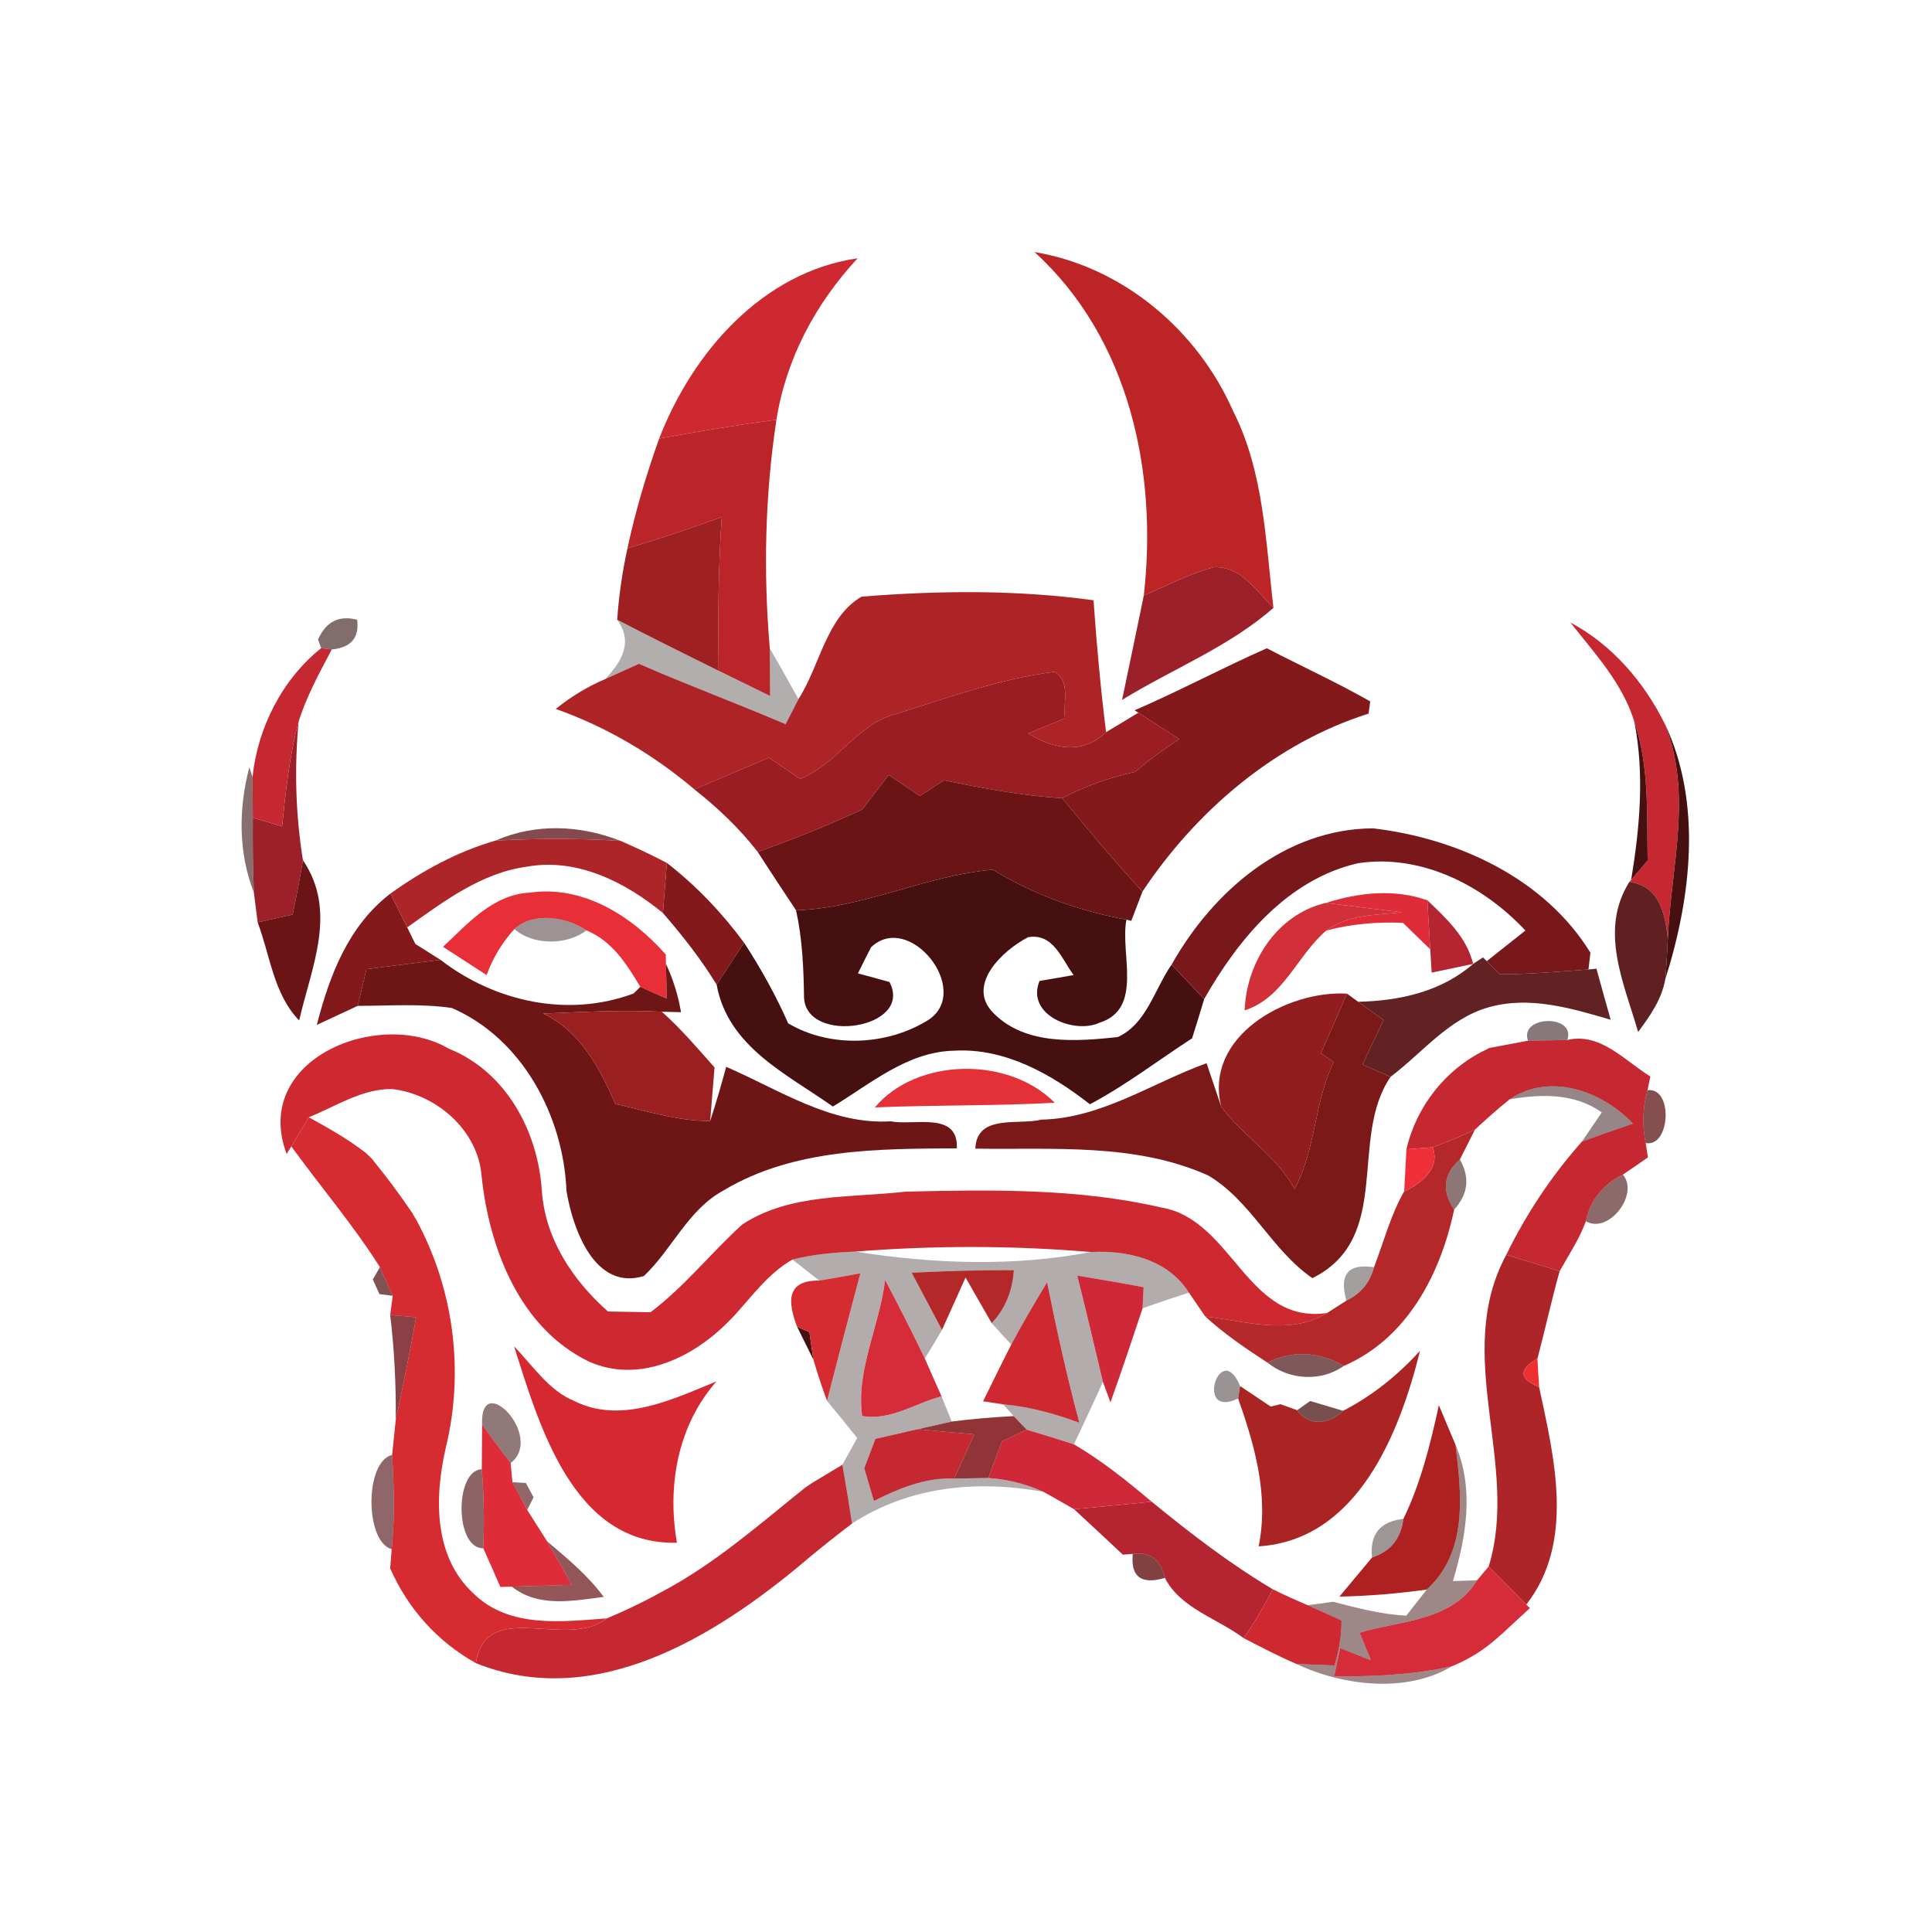 <svg width="128pt" height="128pt" viewBox="0 0 128 128" xmlns="http://www.w3.org/2000/svg">
    <path fill="#ce2931" d="M43.67 29.06c2.2-5.69 6.82-11.03 13.15-11.95-2.78 3-4.73 6.63-5.38 10.7-2.6.35-5.19.77-7.77 1.25z"/>
    <path fill="#bd2426" d="M68.54 16.7c5.84.97 10.8 5.17 13.16 10.54 2.04 4.03 2.15 8.63 2.67 13.03-1.12-1.11-2.16-2.78-3.96-2.69-1.62.43-3.1 1.23-4.63 1.87.93-8.18-.96-17.03-7.24-22.75z"/>
    <path fill="#bb2429" d="M43.67 29.06c2.58-.48 5.17-.9 7.77-1.25-.76 5.02-.87 10.09-.44 15.15.01.79.01 2.37.02 3.15-1.14-.56-2.27-1.12-3.41-1.67-.04-3.4-.03-6.8.21-10.19-2.06.76-4.15 1.45-6.25 2.08.53-2.47 1.25-4.89 2.1-7.27z"/>
    <path fill="#9f2023" d="M41.57 36.33c2.1-.63 4.19-1.32 6.25-2.08-.24 3.39-.25 6.79-.21 10.19-2.25-1.11-4.5-2.23-6.72-3.38.11-1.59.34-3.17.68-4.73z"/>
    <g fill="#9c2029">
        <path d="M75.78 39.45c1.53-.64 3.01-1.44 4.63-1.87 1.8-.09 2.84 1.58 3.96 2.69-2.96 2.6-6.7 4.05-10.03 6.1.49-2.31.96-4.61 1.44-6.92zM18.69 54.75c.24-2.33.48-4.66 1.09-6.92-.28 3.06-.2 6.13.29 9.16-.2 1.21-.43 2.4-.68 3.6l-2.32.52c-.06-.5-.19-1.48-.25-1.98-.07-1.65-.08-3.3-.07-4.95.48.14 1.46.42 1.94.57z"/>
    </g>
    <path fill="#ad2326" d="M52.9 46.32c1.42-2.2 1.83-5.42 4.18-6.79 5.11-.41 10.29-.46 15.37.24.2 2.92.47 5.83.83 8.74-1.58 1.5-3.45 1.13-5.16.08l2.44-1c-.15-1.04.4-2.45-.7-3.08-3.61.46-7.05 1.71-10.5 2.79-2.6.67-3.89 3.33-6.35 4.3-.69-.47-1.38-.94-2.07-1.4-1.65.69-3.29 1.4-4.93 2.1-2.73-2.31-5.82-4.14-9.19-5.33 1-.81 2.1-1.48 3.28-1.98.56-.25 1.68-.76 2.23-1.01 3.21 1.4 6.49 2.62 9.72 4 .21-.42.64-1.24.85-1.66z"/>
    <path fill="#300c0c" opacity=".6" d="M21.07 42.37c.53-1.19 1.39-1.62 2.59-1.31.16 1.19-.4 1.84-1.68 1.97l-.7-.09-.21-.57z"/>
    <path fill="#0e0303" opacity=".32" d="M40.89 41.06c2.22 1.15 4.47 2.27 6.72 3.38 1.14.55 2.27 1.11 3.41 1.67-.01-.78-.01-2.36-.02-3.15.65 1.11 1.28 2.24 1.9 3.36-.21.42-.64 1.24-.85 1.66-3.23-1.38-6.51-2.6-9.72-4-.55.25-1.67.76-2.23 1.01 1.09-1.16 1.87-2.44.79-3.93z"/>
    <g fill="#c62831">
        <path d="M104.04 41.24c2.77 1.48 4.87 3.93 6.26 6.72 1.85 4.63.41 9.45.2 14.2-.2-1.67-.56-3.45-2.55-3.73l.12-.14c.27-.32.82-.96 1.09-1.28-.06-3.07.12-6.24-.88-9.19-.78-2.56-2.63-4.53-4.24-6.58zM16.73 51.48c.34-3.27 1.97-6.48 4.55-8.54l.7.09c-.82 1.56-1.68 3.11-2.2 4.8-.61 2.26-.85 4.59-1.09 6.92-.48-.15-1.46-.43-1.94-.57-.01-.68-.01-2.03-.02-2.7zM98.67 69.43l2.56-.48c.65-.01 1.95-.03 2.61-.05 2.18-.52 3.82 1.39 5.5 2.42l-.19.91c-.32 1.16-.36 2.33-.12 3.5l.15.95c-.41.29-1.24.86-1.66 1.14-1.27.61-2.18 1.69-2.45 3.09-.43 1.17-1.13 2.22-1.74 3.31-1.18-.37-2.36-.73-3.54-1.08 1.33-2.72 3.01-5.25 5.02-7.51 1.12-.41 2.25-.79 3.37-1.19-2.03-2.16-5.51-3.4-8.16-1.61-.79.64-1.55 1.31-2.3 2.01-.91.43-1.85.82-2.8 1.17-.43.03-1.31.1-1.74.13.65-2.82 2.59-5.3 5.2-6.56.07-.04.22-.11.29-.15zM58 95.33c.7-.16 2.1-.48 2.79-.64.94.09 2.81.26 3.75.34-.44.98-.87 1.96-1.32 2.93-1.9-.09-3.66.65-5.32 1.48-.22-.72-.43-1.45-.64-2.17.19-.48.55-1.45.74-1.94zM53.77 98.27c.51-.31 1.53-.92 2.04-1.23.23 1.3.44 2.6.64 3.9-.99.75-1.96 1.52-2.91 2.31l-.28.24c-5.89 4.94-13.83 9.87-21.73 6.7.67-4.35 6-.84 8.68-2.97 1.06-.44 2.1-.94 3.11-1.47.13-.08.39-.22.53-.29 3.49-1.84 6.46-4.47 9.52-6.92.1-.06.3-.2.4-.27z"/>
    </g>
    <path fill="#9a1d23" d="M59.36 47.3c3.45-1.08 6.89-2.33 10.5-2.79 1.1.63.55 2.04.7 3.08l-2.44 1c1.71 1.05 3.58 1.42 5.16-.08.53-.32 1.6-.96 2.14-1.29.9.59 1.81 1.17 2.72 1.75-1.04.65-2.01 1.38-2.94 2.17-1.68.37-3.3.93-4.82 1.74-2.64-.15-5.25-.66-7.84-1.18l-1.6 1.04c-.69-.47-1.37-.94-2.06-1.4-.59.76-1.18 1.53-1.76 2.29-2.26 1.05-4.58 1.98-6.92 2.81-1.21-1.56-2.65-2.92-4.19-4.14 1.64-.7 3.28-1.41 4.93-2.1.69.46 1.38.93 2.07 1.4 2.46-.97 3.75-3.63 6.35-4.3z"/>
    <g fill="#84191b">
        <path d="M75.17 47.06c2.96-1.28 5.81-2.81 8.76-4.11 2.28 1.18 4.62 2.25 6.85 3.52-.03.2-.08.6-.11.81-6.18 1.95-11.42 6.44-14.98 11.79-1.84-2-3.6-4.08-5.31-6.19 1.52-.81 3.14-1.37 4.82-1.74.93-.79 1.9-1.52 2.94-2.17-.91-.58-1.82-1.16-2.72-1.75l-.25-.16zM44.18 57.17c1.95 1.51 3.65 3.3 5.12 5.29-.61.92-1.21 1.85-1.82 2.78-1.03-1.69-2.26-3.25-3.56-4.75.07-.83.19-2.49.26-3.32zM20.99 67.9c.85-3.3 2.09-6.56 4.88-8.7.28.56.83 1.68 1.11 2.24.13.28.4.82.54 1.1.41.26 1.24.79 1.66 1.05-1.64.2-3.27.41-4.9.62-.15.61-.43 1.83-.58 2.43-.67.32-2.03.94-2.71 1.26z"/>
    </g>
    <g fill="#471010">
        <path d="M108.28 47.82c1 2.95.82 6.12.88 9.19-.27.32-.82.96-1.09 1.28.57-3.46.89-6.99.21-10.47zM110.3 47.96c2.49 5.23 1.74 11.54.03 16.91.08-.9.13-1.8.17-2.71.21-4.75 1.65-9.57-.2-14.2zM52.74 60.31c4.5-.15 8.61-2.32 13.04-2.69 2.72 1.66 5.71 2.73 8.85 3.31-.44 2.23 1.15 5.91-1.79 6.83-1.67.77-4.89-.51-3.97-2.77.57-.09 1.7-.29 2.26-.39-.79-1.06-1.34-2.79-3.01-2.51-1.68.86-4.17 3.19-2.28 5.05 2.12 2.13 5.46 1.86 8.21 1.57 1.92-.87 2.44-3.19 3.57-4.8l2.16 2.28c-.26.87-.53 1.74-.8 2.6-2.25 1.46-4.39 3.11-6.77 4.37-2.56-2-5.63-3.74-8.98-3.55-3.1.06-5.53 2.18-8.05 3.7-3.08-2.17-6.95-3.96-7.7-8.07.61-.93 1.21-1.86 1.82-2.78 1.11 1.7 2.1 3.48 2.92 5.34 2.81 1.66 6.6 1.48 9.34-.26 2.84-1.98-1.33-7.19-3.85-4.78-.22.43-.66 1.29-.87 1.73.52.14 1.56.42 2.09.57 1.63 3.11-5.55 4.19-5.66 1.01-.03-1.93-.11-3.87-.53-5.76zM52.81 87.9l.82.36c.06.46.19 1.37.26 1.82-.27-.54-.81-1.63-1.08-2.18z"/>
    </g>
    <path fill="#350d0d" opacity=".59" d="M16.52 50.83l.21.65c.01.67.01 2.02.02 2.7-.01 1.65 0 3.3.07 4.95-1.04-2.65-1.02-5.57-.3-8.3z"/>
    <g fill="#6b1416">
        <path d="M58.88 51.34c.69.46 1.37.93 2.06 1.4l1.6-1.04c2.59.52 5.2 1.03 7.84 1.18 1.71 2.11 3.47 4.19 5.31 6.19-.19.49-.55 1.46-.74 1.94l-.32-.08c-3.14-.58-6.13-1.65-8.85-3.31-4.43.37-8.54 2.54-13.04 2.69-.86-1.29-1.71-2.58-2.54-3.87 2.34-.83 4.66-1.76 6.92-2.81.58-.76 1.17-1.53 1.76-2.29zM20.07 56.99c2.31 3.4.56 7.07-.25 10.62-1.7-1.76-1.92-4.31-2.75-6.5l2.32-.52c.25-1.2.48-2.39.68-3.6z"/>
    </g>
    <path fill="#60161b" opacity=".77" d="M32.83 55.69c2.66-1.16 5.61-1.03 8.28.02-2.76-.17-5.52-.16-8.28-.02z"/>
    <path fill="#79181b" d="M77.62 63.91c2.74-4.87 7.52-9 13.35-9.03 5.6.66 11.36 3.3 14.4 8.24l-.13 1.11c-1.96.14-3.91.32-5.88.32-.22-.22-.65-.66-.86-.87.64-.51 1.92-1.52 2.56-2.03-2.8-3-6.9-5.09-11.09-4.46-4.67 1.07-7.93 5.02-10.19 9l-2.16-2.28z"/>
    <g fill="#ad2429">
        <path d="M25.87 59.2c2.12-1.52 4.44-2.78 6.96-3.51 2.76-.14 5.52-.15 8.28.02 1.04.45 2.06.93 3.07 1.46-.07.83-.19 2.49-.26 3.32-2.49-2.05-5.7-3.67-9.01-3.07-3.01.4-5.52 2.31-7.93 4.02-.28-.56-.83-1.68-1.11-2.24zM98.63 103.78c2.08-6.77-2.41-13.99 1.16-20.64 1.18.35 2.36.71 3.54 1.08-.54 1.92-.96 3.87-1.47 5.79-1.26.73-1.22 1.35.11 1.88 1 4.68 2.39 10.27-.85 14.42-.83-.84-1.66-1.69-2.49-2.53z"/>
    </g>
    <g fill="#de2c39">
        <path d="M87.84 59.82c2.19-.69 4.53-.95 6.73-.17.06 1.08.12 2.16.19 3.25-.45-.44-1.36-1.32-1.81-1.76-1.71-.07-3.42.07-5.08.51 1.45-1.08 3.31-1.02 5.02-1.21-1.69-.19-3.36-.42-5.05-.62zM31.94 94.37c.61.87 1.24 1.72 1.89 2.56l.12 1.27c.24.46.73 1.38.98 1.84l1.32 2.08c.55.95 1.09 1.91 1.63 2.88l-3.97.12-.76.02c-.28-.64-.84-1.92-1.13-2.56.07-1.75.04-3.5-.1-5.24 0-.74.01-2.23.02-2.97z"/>
    </g>
    <path fill="#561214" opacity=".94" d="M107.95 58.43c1.99.28 2.35 2.06 2.55 3.73-.04.91-.09 1.81-.17 2.71-.23 1.33-1.01 2.44-1.8 3.5-.94-3.25-2.6-6.74-.58-9.94z"/>
    <path fill="#e82f37" d="M29.35 62.73c1.65-1.54 3.3-3.46 5.74-3.59 3.55-.51 6.77 1.55 9.02 4.1l.01.62c.02.57.04 1.73.05 2.3-.44-.19-1.31-.58-1.75-.78-.9-1.51-1.86-3.03-3.56-3.74-1.34-.9-3.52-1.24-4.78-.09-.81.89-1.42 1.9-1.84 3.05-.73-.47-2.17-1.4-2.89-1.87z"/>
    <path fill="#d02b33" opacity=".97" d="M82.46 66.94c.12-3.21 2.16-6.37 5.38-7.12 1.69.2 3.36.43 5.05.62-1.71.19-3.57.13-5.02 1.21-1.94 1.66-2.81 4.45-5.41 5.29z"/>
    <g fill="#b52431">
        <path d="M94.57 59.65c1.26 1.2 2.6 2.44 3.03 4.21-.69.15-2.06.43-2.75.58l-.09-1.54c-.07-1.09-.13-2.17-.19-3.25zM76.3 99.49c2.55 2.09 5.18 4.11 8.02 5.8-.57 1.13-1.21 2.22-1.93 3.24-1.72-1.3-4.2-1.98-5.21-3.99-.28-1.21-.99-1.74-2.13-1.59l-.66.05c-1.07-1.01-2.15-2.01-3.23-3.01 1.72-.16 3.43-.32 5.14-.5z"/>
    </g>
    <path fill="#200607" opacity=".43" d="M34.08 61.55c1.26-1.15 3.44-.81 4.78.09-1.3.99-3.54 1.01-4.78-.09z"/>
    <path fill="#571315" opacity=".93" d="M98.25 63.43l.25.25c.21.21.64.65.86.87 1.97 0 3.92-.18 5.88-.32l.53-.05c.31 1.13.62 2.25.94 3.38-2.6-.76-5.39-1.6-8.1-.82-2.63.75-4.37 3.01-6.48 4.6-.47-.21-1.4-.61-1.86-.81.46-.99.93-1.97 1.39-2.95-.42-.31-1.26-.91-1.68-1.21 2.73-.06 5.5-.66 7.62-2.51.16-.11.49-.33.65-.43z"/>
    <path fill="#6e1516" d="M24.28 64.21c1.63-.21 3.26-.42 4.9-.62 3.62 2.79 8.46 3.85 12.8 2.23l.44-.44c.44.2 1.31.59 1.75.78-.01-.57-.03-1.73-.05-2.3.48 1.02.81 2.09 1 3.2l-1.27-.03c-2.62-.13-5.24.01-7.86.12 2.47 1.18 3.73 3.59 4.78 5.99 2.08.46 4.14 1.14 6.28 1.13.39-1.19.74-2.39 1.06-3.59 3.51 1.51 6.94 3.86 10.92 3.61 1.46.31 4.49-.7 4.36 1.79-5.21.03-10.8.01-15.42 2.77-2.38 1.27-3.42 3.9-5.31 5.69-3.27 1-4.72-3.14-5.13-5.65-.2-4.94-2.92-10.09-7.6-12.11-2.06-.3-4.15-.14-6.23-.14.15-.6.43-1.82.58-2.43z"/>
    <path fill="#911d1e" d="M80.91 73.32c-1.16-4.65 4.31-7.71 8.33-7.49-.57 1.32-1.14 2.64-1.73 3.95.21.15.63.44.85.59-1.3 2.66-1.17 5.77-2.59 8.4-1.19-2.2-3.42-3.49-4.86-5.45z"/>
    <path fill="#7b1818" d="M89.24 65.83l.74.54c.42.3 1.26.9 1.68 1.21-.46.98-.93 1.96-1.39 2.95.46.2 1.39.6 1.86.81-2.81 4.11.2 10.66-5.18 13.34-2.7-1.85-4.07-5.13-6.9-6.8-4.83-2.17-10.28-1.7-15.43-1.78.08-2.32 2.88-1.54 4.36-1.92 3.98-.08 7.33-2.43 10.96-3.74.24.72.73 2.16.97 2.88 1.44 1.96 3.67 3.25 4.86 5.45 1.42-2.63 1.29-5.74 2.59-8.4-.22-.15-.64-.44-.85-.59.59-1.31 1.16-2.63 1.73-3.95z"/>
    <path fill="#9a1f21" d="M35.99 67.15c2.62-.11 5.24-.25 7.86-.12 1.27 1.13 2.37 2.43 3.49 3.69-.07.89-.22 2.66-.29 3.55-2.14.01-4.2-.67-6.28-1.13-1.05-2.4-2.31-4.81-4.78-5.99z"/>
    <path fill="#230808" opacity=".54" d="M101.23 68.95c-.58-1.7 3.2-1.76 2.61-.05-.66.02-1.96.04-2.61.05z"/>
    <g fill="#ce2831">
        <path d="M18.99 76.45c-2.35-6.27 6.1-9.7 10.75-6.97 3.81 1.53 5.91 5.49 6.16 9.44.23 3.17 2.05 5.91 4.38 7.97.71.01 2.12.04 2.82.05 2.25-1.7 4-3.93 6.07-5.81 3.17-2.09 7.19-1.76 10.82-2.18 5.65-.13 11.42-.23 16.95 1.05 4.73.8 5.68 7.77 10.98 6.99-2.46 1.52-5.42.53-8.07.23-.27-.39-.81-1.18-1.08-1.58-1.39-2.2-4.06-2.82-6.5-2.69-5.18-.44-10.4-.44-15.59-.03-1.4.06-2.81.18-4.18.53-1.6.91-2.69 2.45-3.91 3.78l-.39.39c-2.36 2.37-5.91 4.06-9.2 2.58-4.57-2.23-6.57-7.46-7.09-12.24-.21-3.06-2.99-5.47-5.94-5.81-1.99-.02-3.72 1.15-5.51 1.87-.29.48-.87 1.45-1.16 1.93l-.31.5z"/>
        <path d="M67 89.08c.74-1.4 1.55-2.76 2.37-4.12.63 3.12 1.31 6.22 2.14 9.3-1.64-.6-3.32-1.07-5.05-1.22-.34-.05-1-.15-1.33-.2.62-1.25 1.23-2.51 1.87-3.76zM84.32 105.29c.76.38 1.54.73 2.32 1.06.56.25 1.68.76 2.24 1.01 0 1.01-.16 2-.47 2.98-.63-.03-1.89-.07-2.52-.1-1.2-.51-2.34-1.12-3.5-1.71.72-1.02 1.36-2.11 1.93-3.24z"/>
    </g>
    <path fill="#250809" opacity=".57" d="M98.38 69.58c.07-.04.22-.11.29-.15-.07.04-.22.11-.29.15z"/>
    <path fill="#e43137" d="M57.96 73.37c2.78-3.31 8.86-3.4 11.92-.31-3.97.22-7.95.14-11.92.31z"/>
    <path fill="#2a0a0b" opacity=".49" d="M100.02 72.83c2.65-1.79 6.13-.55 8.16 1.61-1.12.4-2.25.78-3.37 1.19.33-.48.98-1.44 1.31-1.93-1.8-1.29-4.02-1.22-6.1-.87z"/>
    <path fill="#5e1414" opacity=".75" d="M109.15 72.23c1.72-.23 1.52 3.81-.12 3.5-.24-1.17-.2-2.34.12-3.5z"/>
    <g fill="#d62c31">
        <path d="M19.3 75.95c.29-.48.87-1.45 1.16-1.93 1.3.72 2.6 1.45 3.77 2.36.1.09.29.27.38.36.96 1.17 1.86 2.38 2.71 3.63.06.11.18.32.25.43 2.48 4.56 3.2 9.99 1.98 15.05-.77 3.3-.86 7.29 1.86 9.76 2.36 2.28 5.83 1.83 8.8 1.61-2.68 2.13-8.01-1.38-8.68 2.97-2.56-1.44-4.49-3.59-5.68-6.28l.1-1.27c.22-2.08.15-4.17.03-6.25l.24-2.33c.49-2.26.95-4.52 1.35-6.79-.43-.04-1.29-.11-1.72-.15l.17-1.27c-.21-.47-.64-1.42-.85-1.9-1.77-2.8-3.93-5.32-5.87-8zM54.28 84.84c.91-.15 1.82-.31 2.72-.48-.75 2.81-1.49 5.63-2.21 8.45-.33-.9-.63-1.81-.9-2.73-.07-.45-.2-1.36-.26-1.82l-.82-.36c-.6-1.58-.78-3.09 1.47-3.06z"/>
    </g>
    <g fill="#b52829">
        <path d="M94.92 76.01c.95-.35 1.89-.74 2.8-1.17-.25.49-.75 1.49-1 1.98-1.09.96-1.22 2.06-.38 3.32-.9 4.27-3.11 8.55-7.32 10.36-1.51-.93-3.46-1.08-5.04-.22-1.44-.93-2.86-1.9-4.13-3.06 2.65.3 5.61 1.29 8.07-.23.32-.2.96-.61 1.28-.82.96-.46 1.57-1.2 1.83-2.21.65-1.69 1.1-3.46 2-5.03 1.12-.48 2.42-1.54 1.89-2.92zM60.4 84.32c2.26-.11 4.51-.18 6.77-.17-.08 1.32-.55 2.55-1.47 3.51l-1.73-3.02c-.39.86-1.17 2.6-1.56 3.47-.67-1.27-1.34-2.53-2.01-3.79z"/>
    </g>
    <path opacity=".43" d="M24.23 76.38c.1.09.29.27.38.36-.09-.09-.28-.27-.38-.36zM48.2 87.62l.39-.39-.39.39zM43.32 105.75c.13-.08.39-.22.53-.29-.14.07-.4.21-.53.29zM99.21 108.51c.07-.07.22-.2.3-.26-.08.06-.23.19-.3.26z"/>
    <path fill="#ef3039" d="M93.18 76.14c.43-.03 1.31-.1 1.74-.13.53 1.38-.77 2.44-1.89 2.92.04-.7.11-2.09.15-2.79z"/>
    <path fill="#340c0d" opacity=".56" d="M96.34 80.14c-.84-1.26-.71-2.36.38-3.32.68 1.19.55 2.3-.38 3.32z"/>
    <path fill="#440d10" opacity=".61" d="M105.07 80.91c.27-1.4 1.18-2.48 2.45-3.09 1.11 1.31-.96 3.97-2.45 3.09z"/>
    <path fill="#030503" opacity=".45" d="M27.32 80.37c.06.11.18.32.25.43-.07-.11-.19-.32-.25-.43z"/>
    <path fill="#160505" opacity=".33" d="M52.5 83.45c1.37-.35 2.78-.47 4.18-.53 5.12.82 10.48 1.01 15.59.03 2.44-.13 5.11.49 6.5 2.69-1.03.33-2.05.67-3.07 1.04.02-.35.05-1.05.07-1.4-1.46-.28-2.93-.52-4.4-.77.59 2.34 1.14 4.69 1.7 7.04-.62 1.39-1.27 2.76-1.92 4.14-1.04-.34-2.08-.66-3.13-.97l-.86-.9-.7-.78c1.73.15 3.41.62 5.05 1.22-.83-3.08-1.51-6.18-2.14-9.3-.82 1.36-1.63 2.72-2.37 4.12-.44-.47-.87-.94-1.3-1.42.92-.96 1.39-2.19 1.47-3.51-2.26-.01-4.51.06-6.77.17.67 1.26 1.34 2.52 2.01 3.79-.37.63-.75 1.27-1.14 1.89-.84-1.75-1.72-3.48-2.63-5.2-.35 3.01-1.94 5.96-1.52 9.01 1.85.34 3.53-.85 5.26-1.3.17.42.5 1.25.67 1.67-.57.13-1.69.39-2.26.51-.69.16-2.09.48-2.79.64-.19.49-.55 1.46-.74 1.94.21.72.42 1.45.64 2.17 1.66-.83 3.42-1.57 5.32-1.48l2.26-.04c1.28.09 2.5.4 3.66.92-4.4-.8-8.89-.38-12.69 2.1-.2-1.3-.41-2.6-.64-3.9.25-.44.74-1.33.98-1.77-.66-.83-1.32-1.65-2-2.46.72-2.82 1.46-5.64 2.21-8.45-.9.17-1.81.33-2.72.48-.44-.35-1.33-1.04-1.78-1.39z"/>
    <path fill="#511013" opacity=".72" d="M25.17 83.95c.21.48.64 1.43.85 1.9l-.88-.11-.44-.97.47-.82z"/>
    <g fill="#ce2839">
        <path d="M71.37 84.51c1.47.25 2.94.49 4.4.77-.02.35-.05 1.05-.07 1.4-.69 2.08-1.39 4.16-2.13 6.23-.13-.34-.38-1.02-.5-1.36-.56-2.35-1.11-4.7-1.7-7.04zM66.38 95.49c.41-.19 1.23-.58 1.64-.77 1.05.31 2.09.63 3.13.97 1.85 1.08 3.52 2.43 5.15 3.8-1.71.18-3.42.34-5.14.5-.5-.29-1.51-.87-2.02-1.15-1.16-.52-2.38-.83-3.66-.92.23-.61.68-1.82.9-2.43z"/>
    </g>
    <path fill="#100303" opacity=".38" d="M89.2 86.17c-.49-1.74.12-2.48 1.83-2.21-.26 1.01-.87 1.75-1.83 2.21z"/>
    <g fill="#d62c39">
        <path d="M58.64 84.8c.91 1.72 1.79 3.45 2.63 5.2.27.63.83 1.88 1.11 2.51-1.73.45-3.41 1.64-5.26 1.3-.42-3.05 1.17-6 1.52-9.01zM97.86 104.7l.77-.92c.83.84 1.66 1.69 2.49 2.53l.24.23c-.46.43-1.39 1.28-1.85 1.71-.08.06-.23.19-.3.26-.89.8-1.9 1.43-3.01 1.88-2.56.58-5.19.68-7.81.68l.4-1.88c.51.2 1.53.61 2.04.81-.19-.46-.56-1.37-.75-1.83 2.73-.82 6.1-.74 7.78-3.47z"/>
    </g>
    <path fill="#71171c" opacity=".82" d="M25.85 87.12c.43.04 1.29.11 1.72.15-.4 2.27-.86 4.53-1.35 6.79.02-2.32-.09-4.64-.37-6.94z"/>
    <path fill="#d62831" d="M34.06 89.2c1.25 1.29 2.3 2.94 4.03 3.64 3.08 1.52 6.5-.14 9.38-1.32-2.58 2.93-3.28 6.94-2.62 10.69-6.86.18-9.11-7.73-10.79-13.01z"/>
    <path fill="#450d11" opacity=".69" d="M83.98 90.28c1.58-.86 3.53-.71 5.04.22-1.49 1.06-3.62.94-5.04-.22z"/>
    <path fill="#ef3031" d="M101.97 91.89c-1.33-.53-1.37-1.15-.11-1.88.02.47.08 1.41.11 1.88z"/>
    <path fill="#140505" opacity=".43" d="M82.03 92.65c-2.93 1.43-1.18-4 .13-.82l-.13.82z"/>
    <path fill="#aa2424" d="M88.98 93.47c1.94-.99 3.63-2.37 5.1-3.97-1.35 5.44-4.13 12.53-10.69 12.95.68-3.38-.25-6.65-1.36-9.8l.13-.82c.51.34 1.53 1.02 2.03 1.36l.64-.16 1.11.4c.75 1.12 2.19.92 3.04.04z"/>
    <path fill="#370c0d" opacity=".55" d="M31.94 94.37c-.15-3.66 4.17.82 1.89 2.56-.65-.84-1.28-1.69-1.89-2.56z"/>
    <path fill="#ff3831" d="M84.19 93.19l.64-.16-.64.16z"/>
    <path fill="#460e0e" opacity=".73" d="M85.94 93.43l.86-.61c.55.16 1.64.49 2.18.65-.85.88-2.29 1.08-3.04-.04z"/>
    <path fill="#841b20" opacity=".89" d="M60.79 94.69c.57-.12 1.69-.38 2.26-.51 1.36-.17 2.74-.29 4.11-.36l.86.9c-.41.19-1.23.58-1.64.77-.22.61-.67 1.82-.9 2.43l-2.26.04c.45-.97.88-1.95 1.32-2.93-.94-.08-2.81-.25-3.75-.34z"/>
    <path fill="#af2021" d="M95.33 93.1c.28.66.82 1.96 1.1 2.62.41 3.31.83 7.1-1.9 9.59-1.92.27-3.85.43-5.79.47.54-.65 1.62-1.94 2.16-2.59 1.23-.4 1.92-1.25 2.08-2.56 1.15-2.38 1.79-4.96 2.35-7.53z"/>
    <path fill="#4f0f13" opacity=".63" d="M25.95 102.64c-1.78-.5-1.8-5.81.03-6.25.12 2.08.19 4.17-.03 6.25z"/>
    <path fill="#380b0c" opacity=".49" d="M96.43 95.72c1.25 2.93.71 6.08-.17 9.03l1.6-.05c-1.68 2.73-5.05 2.65-7.78 3.47.19.46.56 1.37.75 1.83-.51-.2-1.53-.61-2.04-.81l-.4 1.88c2.62 0 5.25-.1 7.81-.68-3 1.81-7.22 1.31-10.31-.15.63.03 1.89.07 2.52.1.31-.98.47-1.97.47-2.98-.56-.25-1.68-.76-2.24-1.01.42-.05 1.26-.17 1.68-.23 1.59.41 3.19.84 4.85.92.34-.43 1.02-1.3 1.36-1.73 2.73-2.49 2.31-6.28 1.9-9.59z"/>
    <path fill="#511114" opacity=".65" d="M32.02 102.58c-1.91.01-1.9-5.18-.1-5.24.14 1.74.17 3.49.1 5.24z"/>
    <path fill="#521114" opacity=".64" d="M33.95 98.2l.89.05.51.95-.42.84c-.25-.46-.74-1.38-.98-1.84z"/>
    <path fill="#521113" opacity=".71" d="M53.37 98.54c.1-.06.3-.2.4-.27-.1.07-.3.21-.4.27z"/>
    <path fill="#170504" opacity=".42" d="M90.9 103.19c-.16-1.54.53-2.39 2.08-2.56-.16 1.31-.85 2.16-2.08 2.56z"/>
    <g>
        <path fill="#6a1619" opacity=".72" d="M36.25 102.12c1.34 1.13 2.7 2.26 3.75 3.68-2.05.26-4.33.72-6.09-.68l3.97-.12c-.54-.97-1.08-1.93-1.63-2.88z"/>
    </g>
    <g>
        <path opacity=".44" d="M53.26 103.49l.28-.24-.28.24z"/>
    </g>
    <g>
        <path fill="#661516" opacity=".81" d="M75.05 102.95c1.14-.15 1.85.38 2.13 1.59-1.57.46-2.28-.07-2.13-1.59z"/>
    </g>
</svg>
